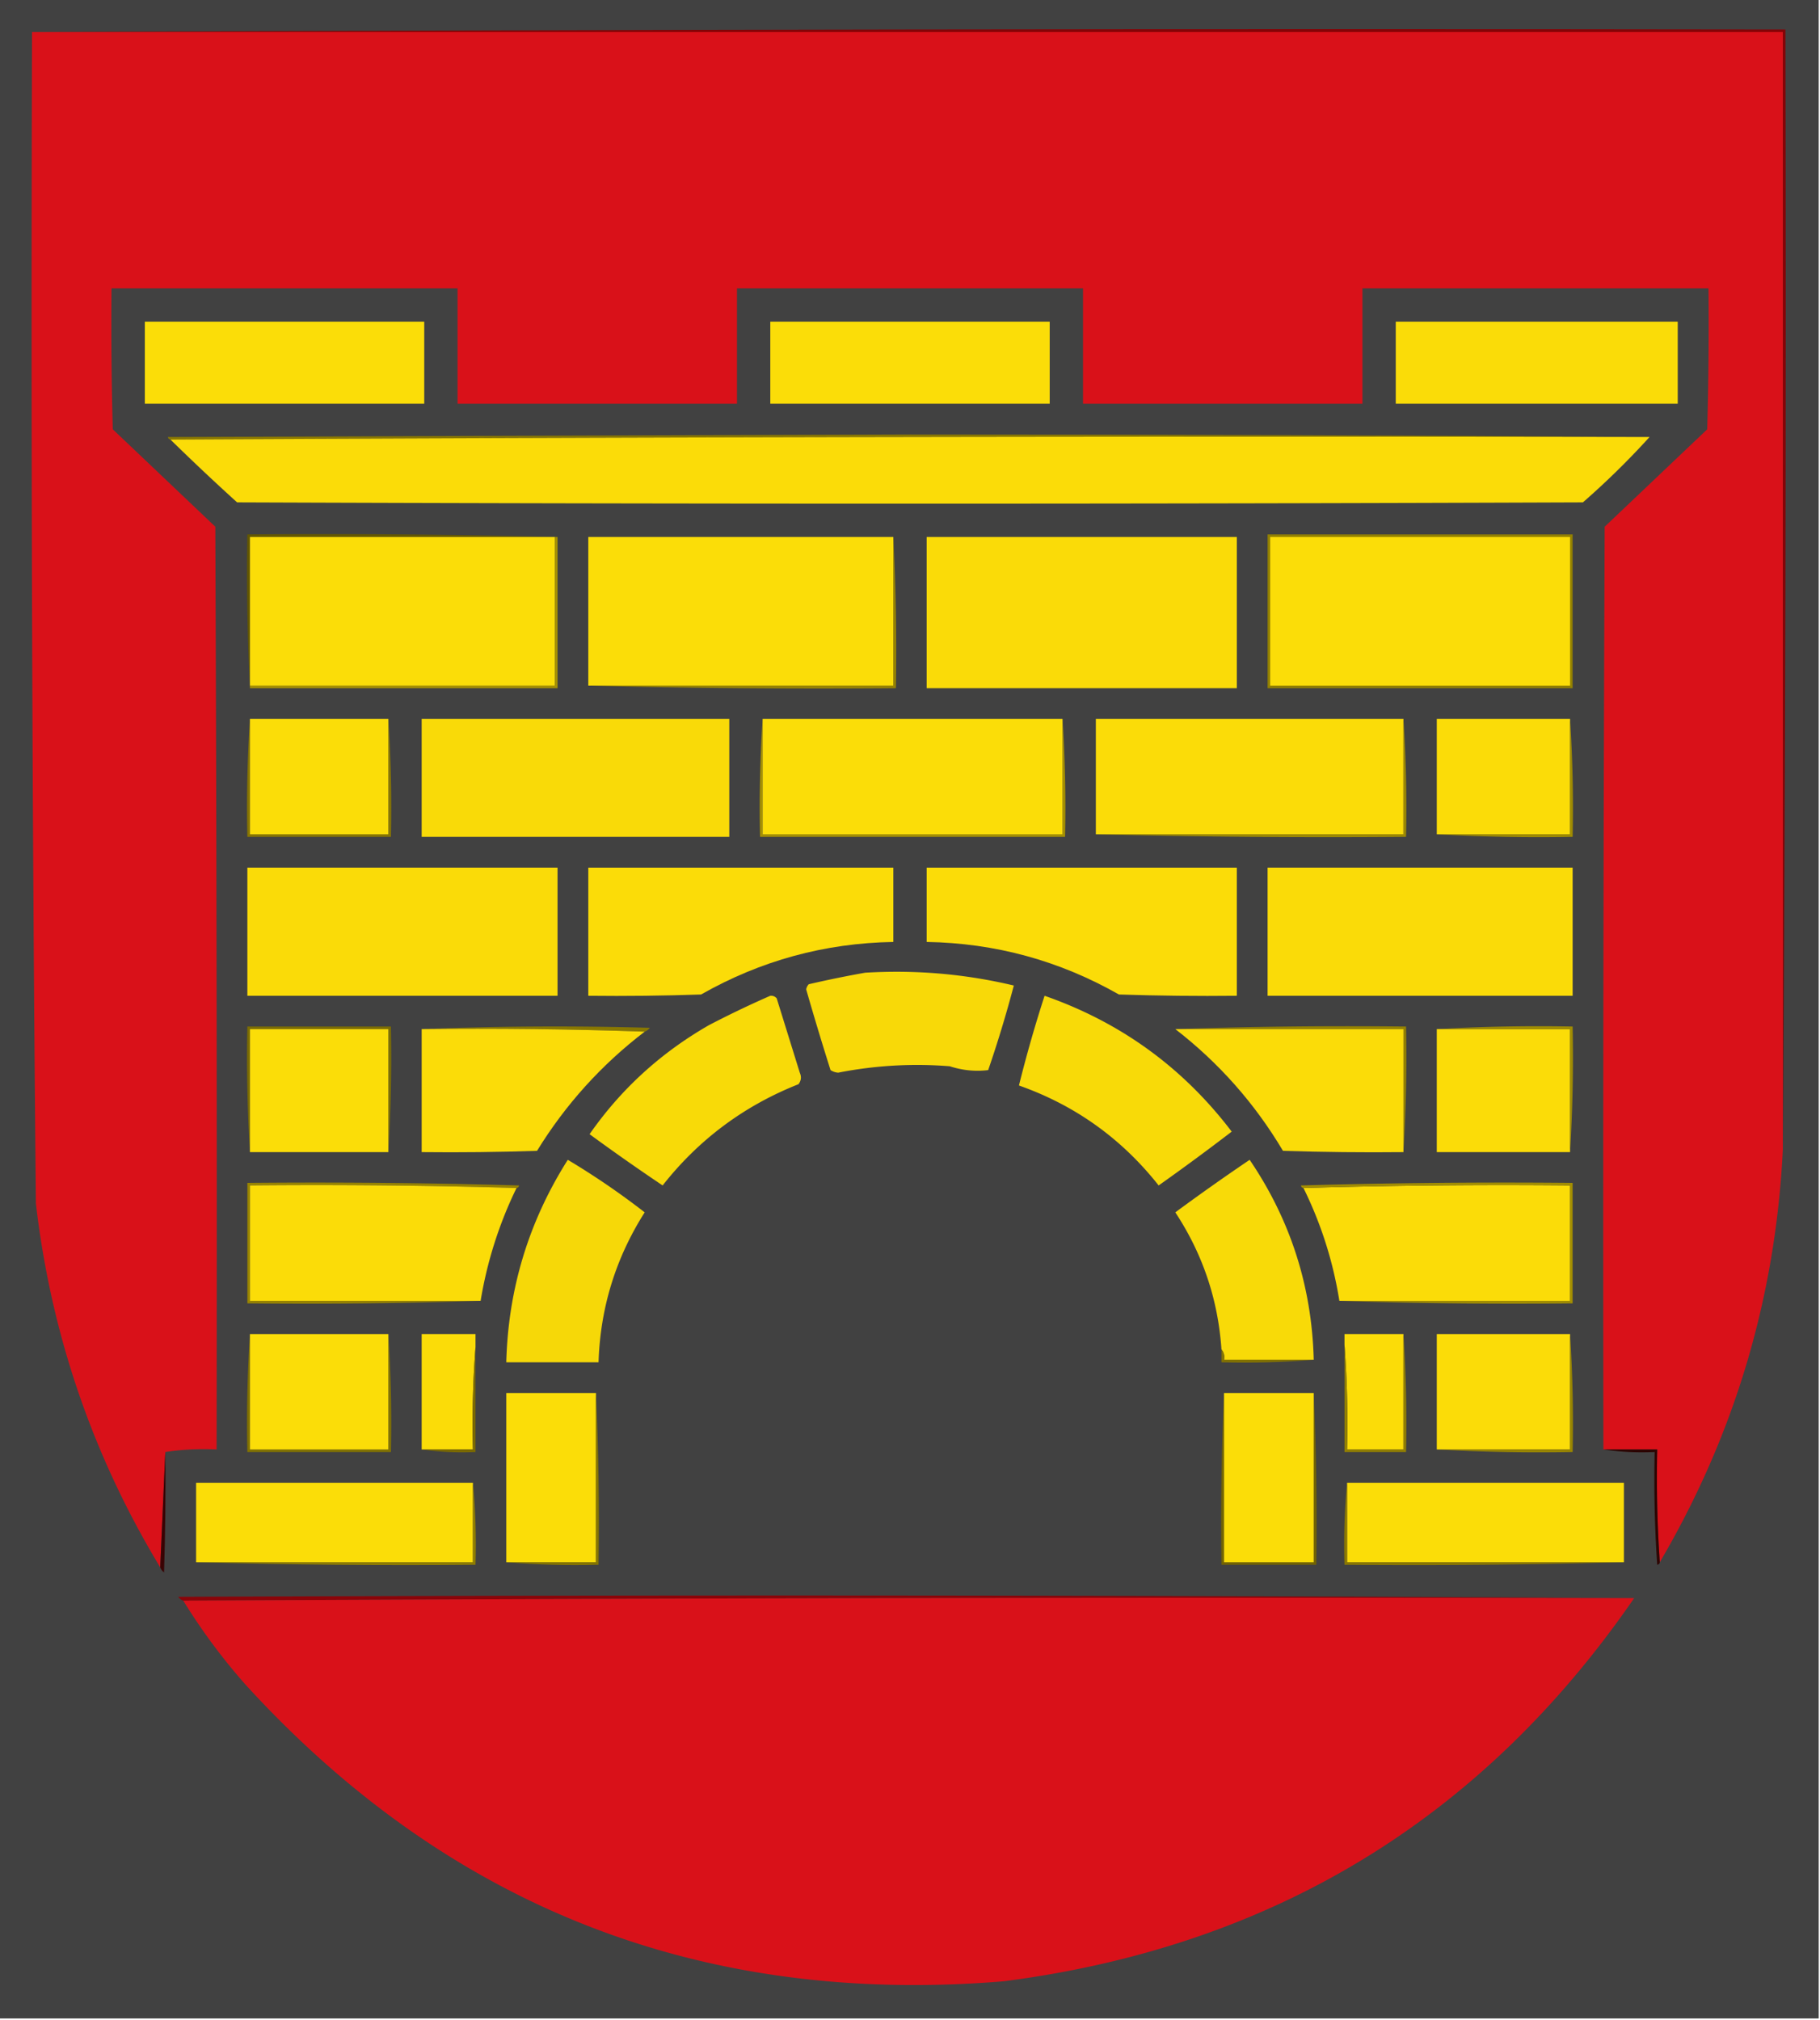 <svg xmlns="http://www.w3.org/2000/svg" width="710" height="788" style="shape-rendering:geometricPrecision;text-rendering:geometricPrecision;image-rendering:optimizeQuality;fill-rule:evenodd;clip-rule:evenodd"><path style="opacity:.743" fill="#010000" d="M-.5-.5h710v788H-.5V-.5z"/><path style="opacity:.953" fill="#880004" d="M12.5 12.5c227.833-1 455.833-1.333 684-1 .333 145.834 0 291.501-1 437v-436h-683z"/><path style="opacity:1" fill="#d91119" d="M12.5 12.5h683v436c-2.823 57.633-18.823 111.3-48 161a484.723 484.723 0 0 1-1-44h-21c-.167-120 0-240 .5-360l40-38c.5-18.33.667-36.664.5-55h-135v45h-109v-45h-135v45h-109v-45h-135c-.167 18.336 0 36.67.5 55l40 38c.5 120 .667 240 .5 360-6.854-.324-13.521.009-20 1l-2 45c-26.413-43.738-42.58-91.071-48.5-142a35670.857 35670.857 0 0 1-1.5-457z"/><path style="opacity:1" fill="#fbdd08" d="M56.5 125.5h109v32h-109v-32zM300.5 125.5h109v32h-109v-32z"/><path style="opacity:1" fill="#fadc08" d="M544.5 125.5h110v32h-110v-32z"/><path style="opacity:.976" fill="#8a7800" d="M643.5 170.5c-192.501-.333-384.834 0-577 1-.543-.06-.876-.393-1-1l289.5-1c96.903-.001 193.07.332 288.5 1z"/><path style="opacity:1" fill="#fbdc08" d="M66.5 171.5c192.166-1 384.499-1.333 577-1a312.91 312.91 0 0 1-26 25.5c-175 .667-350 .667-525 0a905.037 905.037 0 0 1-26-24.5z"/><path style="opacity:.984" fill="#645800" d="M217.5 209.5h-120v59a900.565 900.565 0 0 1-1-60c40.503-.332 80.837.001 121 1z"/><path style="opacity:1" fill="#fbdd08" d="M216.5 209.5v58h-119v-58h119zM348.5 209.5v58h-119v-58h119z"/><path style="opacity:1" fill="#fadb08" d="M361.5 209.5h121v59h-121v-59z"/><path style="opacity:.973" fill="#a99300" d="M216.5 209.5h1v59h-120v-1h119v-58z"/><path style="opacity:.973" fill="#998500" d="M348.5 209.5a871.155 871.155 0 0 1 1 59c-40.17.332-80.17-.001-120-1h119v-58z"/><path style="opacity:.973" fill="#948200" d="M494.5 208.5h119v60h-119v-60z"/><path style="opacity:1" fill="#fbdd08" d="M495.5 209.5h117v58h-117v-58z"/><path style="opacity:1" fill="#f9da08" d="M164.5 280.5h120v46h-120v-46z"/><path style="opacity:1" fill="#fbdc08" d="M547.5 280.5v45h-120v-45h120zM612.5 280.5v45h-52v-45h52z"/><path style="opacity:.976" fill="#887600" d="M97.5 280.5v45h54v-45a529.493 529.493 0 0 1 1 46h-56a529.612 529.612 0 0 1 1-46z"/><path style="opacity:1" fill="#fbdd08" d="M97.5 280.5h54v45h-54v-45z"/><path style="opacity:.976" fill="#a69000" d="M297.5 280.5v45h117v-45a529.493 529.493 0 0 1 1 46h-119a529.493 529.493 0 0 1 1-46z"/><path style="opacity:1" fill="#fbdd08" d="M297.5 280.5h117v45h-117v-45z"/><path style="opacity:.976" fill="#9f8a00" d="M547.5 280.5a529.493 529.493 0 0 1 1 46c-40.503.332-80.837-.001-121-1h120v-45z"/><path style="opacity:.976" fill="#a08b00" d="M612.5 280.5a529.493 529.493 0 0 1 1 46 702.728 702.728 0 0 1-53-1h52v-45z"/><path style="opacity:1" fill="#fadb08" d="M96.5 338.5h121v50h-121v-50z"/><path style="opacity:1" fill="#fbdc08" d="M229.5 338.5h119v29c-26.776.453-51.776 7.286-75 20.5-14.663.5-29.33.667-44 .5v-50zM361.5 338.5h121v50c-15.337.167-30.67 0-46-.5-23.228-13.224-48.228-20.058-75-20.5v-29z"/><path style="opacity:1" fill="#fadb08" d="M494.5 338.5h119v50h-119v-50z"/><path style="opacity:1" fill="#f8d908" d="M337.5 379.5c19.646-1.191 38.98.476 58 5a469.936 469.936 0 0 1-10 33c-5.02.614-10.02.114-15-1.5a158.963 158.963 0 0 0-43.5 2.5 6.293 6.293 0 0 1-3-1 1211.29 1211.29 0 0 1-9.5-31.5 3.943 3.943 0 0 1 1-2 431.198 431.198 0 0 1 22-4.5z"/><path style="opacity:1" fill="#f8da08" d="M300.5 388.5c.996-.086 1.829.248 2.5 1l9 29c.72 1.612.554 3.112-.5 4.5-21.245 8.418-38.912 21.585-53 39.5a847.295 847.295 0 0 1-28.5-20c12.213-17.537 27.713-31.704 46.5-42.5a390.412 390.412 0 0 1 24-11.5zM407.5 388.5c29.691 10.367 54.024 28.034 73 53a920.648 920.648 0 0 1-28.5 21c-14.446-18.292-32.613-31.292-54.5-39a522.815 522.815 0 0 1 10-35z"/><path style="opacity:.98" fill="#8b7900" d="M164.5 401.5a1322.64 1322.64 0 0 1 89-.5c-.544.717-1.211 1.217-2 1.5a1893.431 1893.431 0 0 0-87-1z"/><path style="opacity:.98" fill="#968300" d="M547.5 449.5v-48h-89c29.26-.999 59.26-1.333 90-1a600.937 600.937 0 0 1-1 49z"/><path style="opacity:.953" fill="#7e6e00" d="M151.5 449.5v-48h-54v48a600.847 600.847 0 0 1-1-49h56a600.937 600.937 0 0 1-1 49z"/><path style="opacity:1" fill="#fbdd08" d="M151.5 449.5h-54v-48h54v48z"/><path style="opacity:1" fill="#fbdc08" d="M164.5 401.5c29.171-.331 58.171.002 87 1-16.869 12.901-30.869 28.401-42 46.5-14.996.5-29.996.667-45 .5v-48zM458.5 401.5h89v48c-15.67.167-31.337 0-47-.5-10.978-18.48-24.978-34.313-42-47.5zM560.5 401.5h52v48h-52v-48z"/><path style="opacity:.957" fill="#a38e00" d="M560.5 401.5a702.728 702.728 0 0 1 53-1 600.937 600.937 0 0 1-1 49v-48h-52z"/><path style="opacity:1" fill="#f6d808" d="M221.5 452.5a298.24 298.24 0 0 1 30 20.5c-11.337 17.842-17.337 37.342-18 58.5h-36c.745-28.566 8.745-54.899 24-79z"/><path style="opacity:1" fill="#f8da08" d="M512.5 530.5h-35c.268-1.599-.066-2.932-1-4-1.313-19.438-7.313-37.271-18-53.5a880.464 880.464 0 0 1 29-20.5c15.934 23.472 24.267 49.472 25 78z"/><path style="opacity:.976" fill="#998400" d="M201.5 463.5a2704.72 2704.72 0 0 0-104-1v45h90a2071.736 2071.736 0 0 1-91 1v-47c35.34-.333 70.673 0 106 1-.124.607-.457.94-1 1z"/><path style="opacity:1" fill="#fbdc08" d="M201.5 463.5a159.682 159.682 0 0 0-14 44h-90v-45a2704.72 2704.72 0 0 1 104 1zM522.5 507.5c-2.466-15.397-7.133-30.063-14-44a2704.72 2704.72 0 0 1 104-1v45h-90z"/><path style="opacity:.976" fill="#a48e00" d="M522.5 507.5h90v-45a2704.72 2704.72 0 0 0-104 1c-.543-.06-.876-.393-1-1 35.327-1 70.66-1.333 106-1v47c-30.505.331-60.838-.002-91-1z"/><path style="opacity:1" fill="#fbdc08" d="M185.5 525.5a400.456 400.456 0 0 0-1 40h-20v-45h21v5zM547.5 520.5v45h-22a420.766 420.766 0 0 0-1-41v-4h23z"/><path style="opacity:.973" fill="#948000" d="M547.5 520.5a529.493 529.493 0 0 1 1 46h-24v-42a420.766 420.766 0 0 1 1 41h22v-45z"/><path style="opacity:1" fill="#fbdc08" d="M612.5 520.5v45h-52v-45h52z"/><path style="opacity:.98" fill="#847200" d="M476.5 526.5c.934 1.068 1.268 2.401 1 4h35c-11.822.995-23.822 1.328-36 1v-5z"/><path style="opacity:.984" fill="#7b6a00" d="M185.5 525.5v41c-7.187.325-14.187-.009-21-1h20a400.456 400.456 0 0 1 1-40z"/><path style="opacity:1" fill="#fbdd08" d="M232.5 543.5v66h-35v-66h35z"/><path style="opacity:.98" fill="#877500" d="M232.5 543.5c.997 22.16 1.331 44.494 1 67-12.178.328-24.178-.005-36-1h35v-66z"/><path style="opacity:.98" fill="#837200" d="M97.5 520.5v45h54v-45a529.493 529.493 0 0 1 1 46h-56a529.612 529.612 0 0 1 1-46z"/><path style="opacity:1" fill="#fbdd08" d="M97.5 520.5h54v45h-54v-45z"/><path style="opacity:.98" fill="#998600" d="M612.5 520.5a529.493 529.493 0 0 1 1 46 702.728 702.728 0 0 1-53-1h52v-45z"/><path style="opacity:.953" fill="#390002" d="M64.5 566.5c.167 15.67 0 31.337-.5 47-.717-.544-1.217-1.211-1.5-2l2-45z"/><path style="opacity:.957" fill="#2c0301" d="M625.5 565.5h21a484.723 484.723 0 0 0 1 44c-.06.543-.393.876-1 1a484.862 484.862 0 0 1-1-44c-6.854.324-13.521-.009-20-1z"/><path style="opacity:1" fill="#fbdd08" d="M184.5 578.5v31h-108v-31h108zM525.5 578.5h108v31h-108v-31z"/><path style="opacity:.961" fill="#927f00" d="M184.5 578.5c.994 10.487 1.328 21.154 1 32-36.504.332-72.837-.002-109-1h108v-31z"/><path style="opacity:.961" fill="#756500" d="M477.5 543.5v66h35v-66c.997 22.16 1.331 44.494 1 67h-37c-.331-22.506.003-44.84 1-67z"/><path style="opacity:1" fill="#fbdd08" d="M477.5 543.5h35v66h-35v-66z"/><path style="opacity:.961" fill="#8d7a00" d="M525.5 578.5v31h108a2971.316 2971.316 0 0 1-109 1c-.328-10.846.006-21.513 1-32z"/><path style="opacity:.945" fill="#8f0006" d="M637.5 623.5c-188.834-.333-377.501 0-566 1-.79-.283-1.456-.783-2-1.5a53762.95 53762.95 0 0 1 568 .5z"/><path style="opacity:1" fill="#d91119" d="M637.5 623.5c-59.333 86.207-141.333 136.04-246 149.5-117.731 9.685-216.231-28.815-295.5-115.5a235.467 235.467 0 0 1-24.5-33c188.499-1 377.166-1.333 566-1z"/></svg>